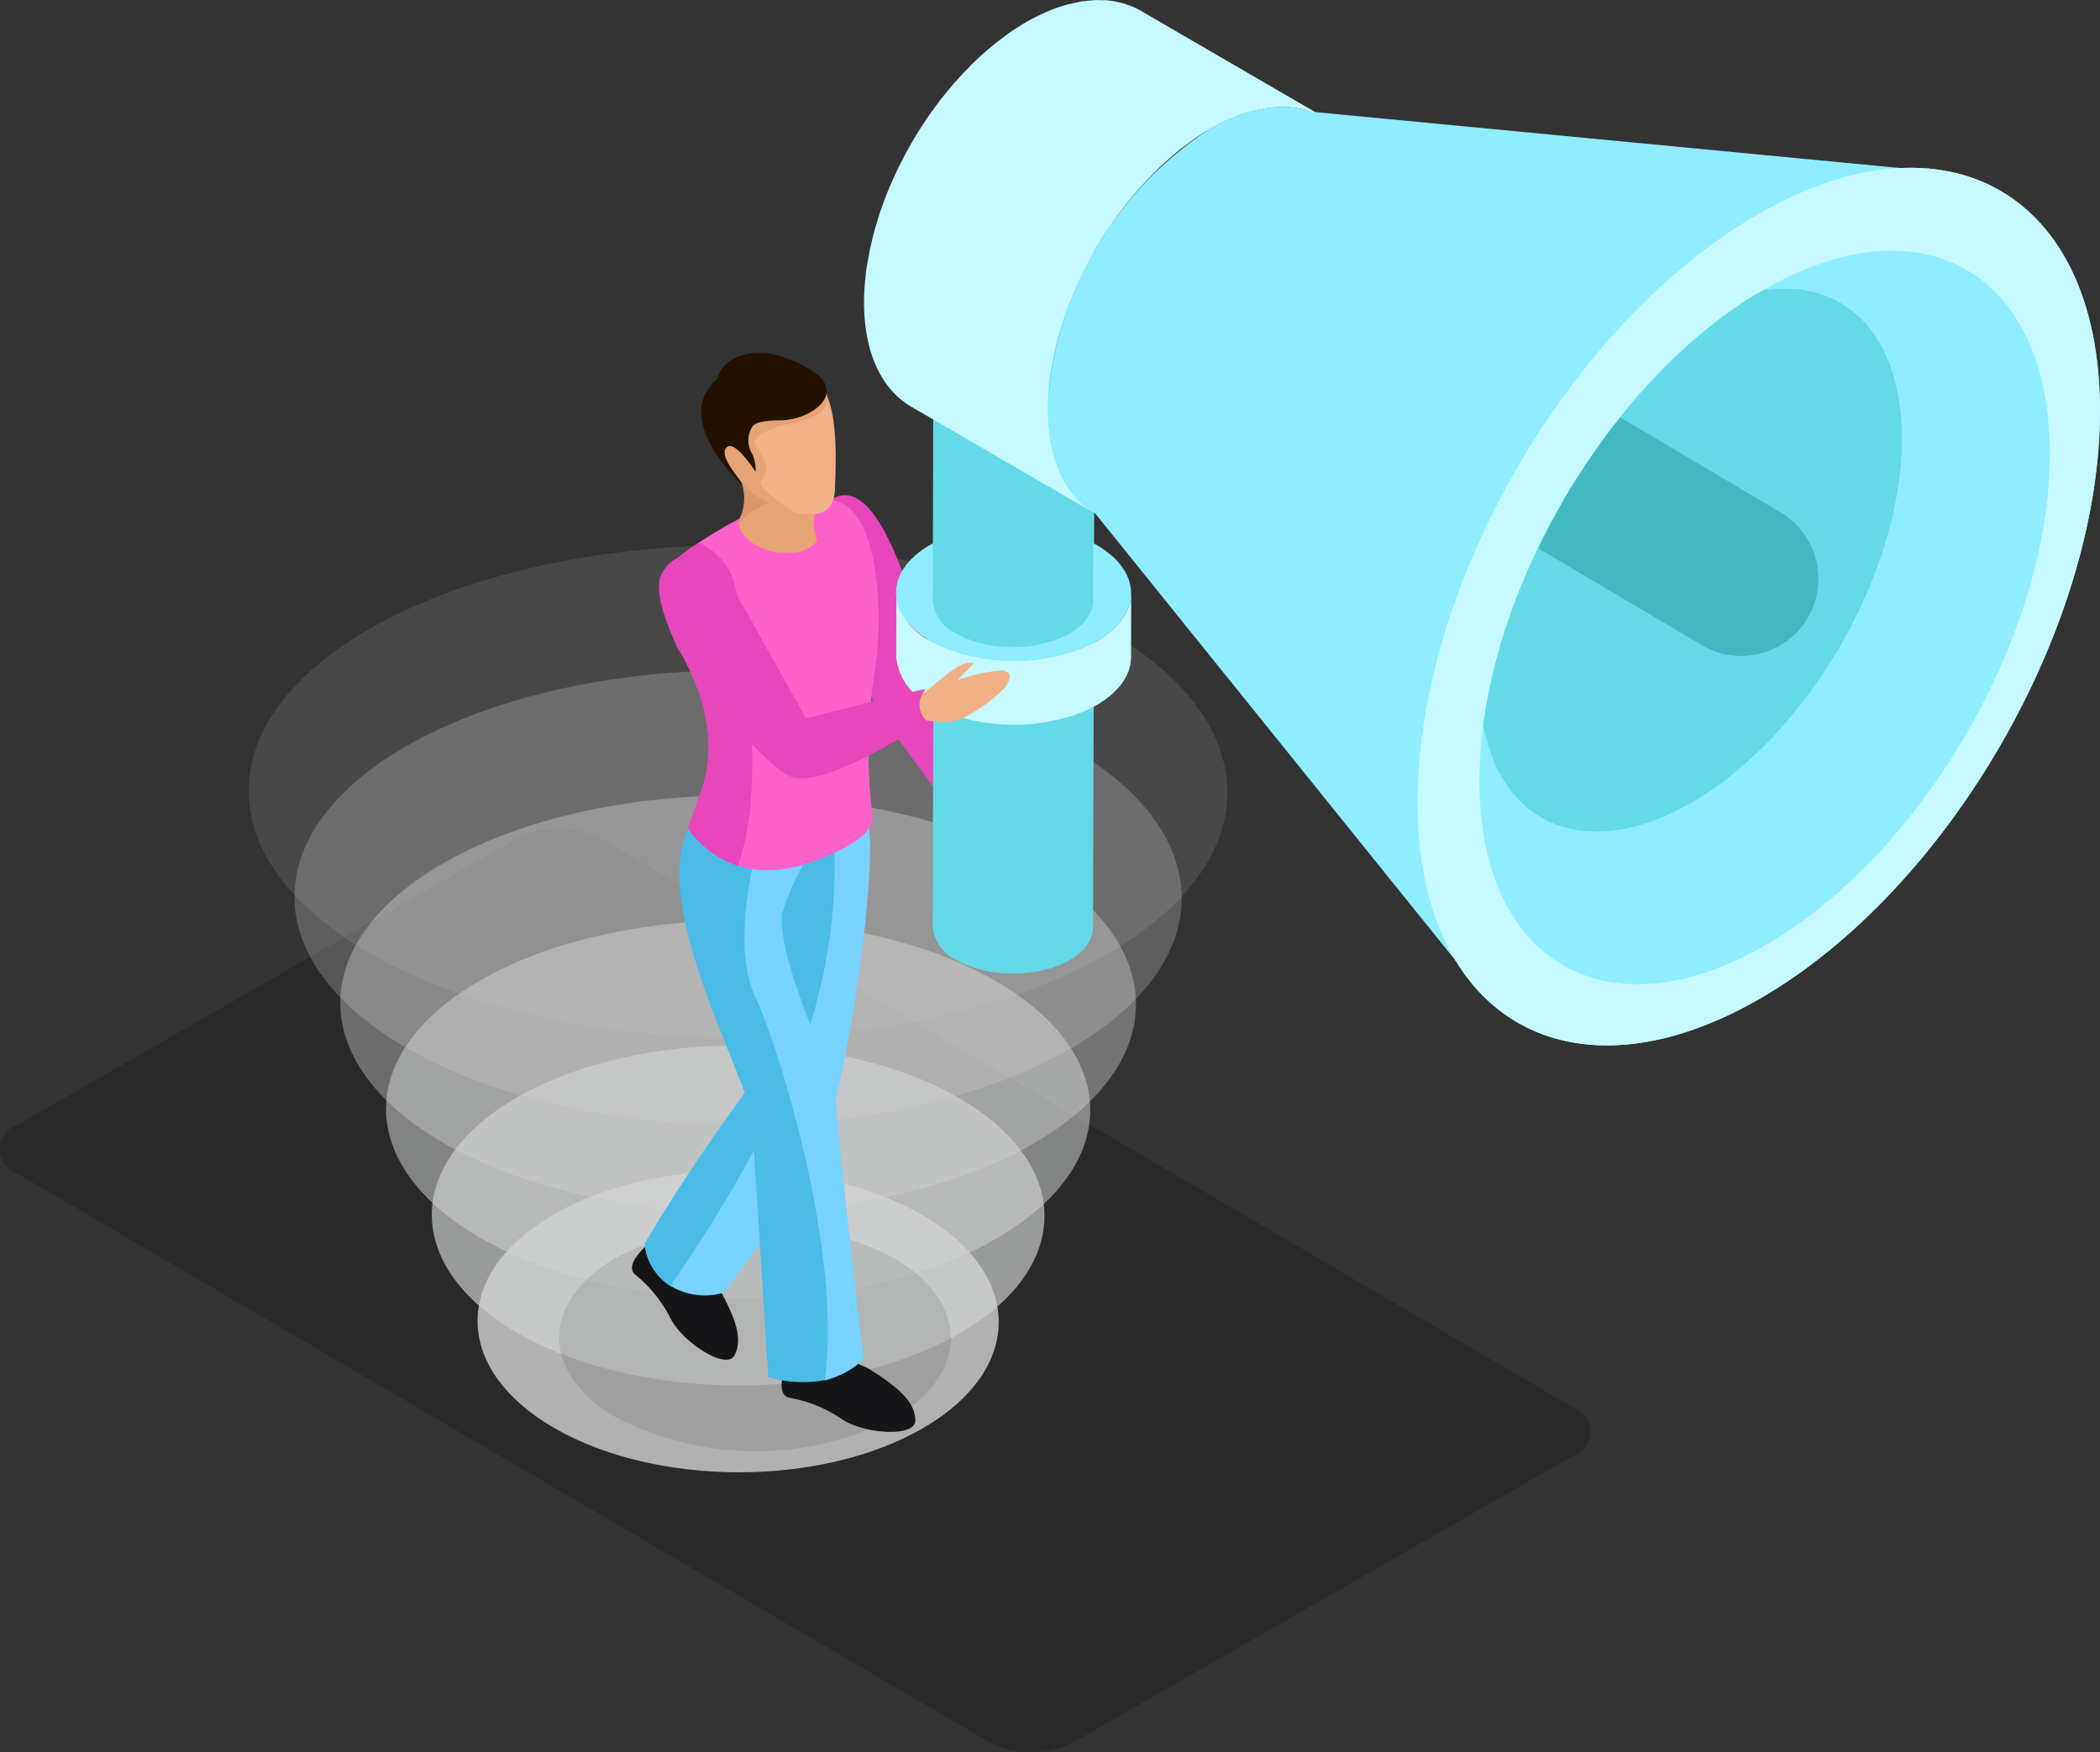 <svg xmlns="http://www.w3.org/2000/svg" width="91.097" height="76.026" viewBox="0 0 91.097 76.026">
  <rect x="0" y="0" width="91.097" height="76.026" fill="#333333" stroke="none"/>
  <g id="Grupo_27374" data-name="Grupo 27374" transform="translate(-187.799 -122.488)">
    <g id="Grupo_27349" data-name="Grupo 27349" transform="translate(187.799 158.434)" opacity="0.2">
      <path id="Trazado_3254" data-name="Trazado 3254" d="M188.566,181.861a1.117,1.117,0,0,0-.015,2.116l2,1.171,37.069,21.691,3.093,1.811a4.018,4.018,0,0,0,3.645.008l21.661-12.418a1.116,1.116,0,0,0,.016-2.113l-42.156-24.671a4.029,4.029,0,0,0-3.653-.014Z" transform="translate(-187.799 -169.011)"/>
    </g>
    <g id="Grupo_27373" data-name="Grupo 27373" transform="translate(196.606 122.488)">
      <g id="Grupo_27350" data-name="Grupo 27350" transform="translate(0 18.226)" opacity="0.8" style="mix-blend-mode: overlay;isolation: isolate">
        <path id="Trazado_3255" data-name="Trazado 3255" d="M217.949,199.392c4.428,2.554,11.583,2.554,15.984,0s4.376-6.7-.05-9.259-11.584-2.556-15.987,0-4.375,6.7.053,9.26" transform="translate(-202.702 -155.657)" fill="#fcfdfd" opacity="0.8"/>
        <path id="Trazado_3256" data-name="Trazado 3256" d="M215.966,193.783c5.206,2.877,13.618,2.877,18.792,0s5.144-7.552-.06-10.43-13.618-2.88-18.793,0-5.144,7.549.062,10.432" transform="translate(-202.118 -154.06)" fill="#fcfdfd" opacity="0.667"/>
        <path id="Trazado_3257" data-name="Trazado 3257" d="M213.982,188.174c5.985,3.2,15.653,3.2,21.6,0s5.912-8.4-.07-11.6-15.652-3.2-21.6,0-5.912,8.4.071,11.6" transform="translate(-201.534 -152.463)" fill="#fcfdfd" opacity="0.533"/>
        <path id="Trazado_3258" data-name="Trazado 3258" d="M212,182.566c6.763,3.524,17.688,3.524,24.406,0s6.68-9.249-.079-12.773-17.687-3.528-24.408,0-6.68,9.244.08,12.774" transform="translate(-200.95 -150.867)" fill="#fcfdfd" opacity="0.4"/>
        <path id="Trazado_3259" data-name="Trazado 3259" d="M210.016,176.957c7.541,3.848,19.723,3.848,27.214,0s7.448-10.1-.089-13.945-19.722-3.851-27.215,0-7.448,10.092.09,13.946" transform="translate(-200.366 -149.27)" fill="#fcfdfd" opacity="0.267"/>
        <path id="Trazado_3260" data-name="Trazado 3260" d="M208.032,171.348c8.32,4.172,21.759,4.172,30.021,0s8.218-10.946-.1-15.117-21.755-4.175-30.022,0-8.216,10.941.1,15.117" transform="translate(-199.782 -147.673)" fill="#fcfdfd" opacity="0.133"/>
        <path id="Trazado_3261" data-name="Trazado 3261" d="M206.049,165.738c9.1,4.5,23.794,4.5,32.829,0s8.986-11.794-.107-16.288-23.791-4.5-32.829,0-8.984,11.788.107,16.288" transform="translate(-199.198 -146.077)" fill="#fcfdfd" opacity="0"/>
      </g>
      <g id="Grupo_27351" data-name="Grupo 27351" transform="translate(15.453 53.119)">
        <path id="Trazado_3262" data-name="Trazado 3262" d="M233.68,192.68c3.329,1.922,3.346,5.037.039,6.958a13.236,13.236,0,0,1-12.015,0c-3.326-1.922-3.347-5.037-.04-6.958A13.233,13.233,0,0,1,233.68,192.68Z" transform="translate(-219.198 -191.237)" opacity="0.1"/>
      </g>
      <path id="Trazado_3263" data-name="Trazado 3263" d="M224.224,192.093s-1.32.973-.834,1.494a5.9,5.9,0,0,1,1.548,1.887c.474,1.034,2.425,2.306,2.782,1.653s.141-1.49-.688-2.966A5.333,5.333,0,0,0,224.224,192.093Z" transform="translate(-204.674 -138.313)" fill="#161619"/>
      <g id="Grupo_27353" data-name="Grupo 27353" transform="translate(19.148 35.105)">
        <g id="Grupo_27352" data-name="Grupo 27352">
          <path id="Trazado_3264" data-name="Trazado 3264" d="M225,188.536a2.878,2.878,0,0,0,2.445.355s3.754-4.939,4.457-7.013c.892-2.637,2.286-11.5,1.738-13.657-.313-1.234-1.065,1.8-4.608,1.382-2.884-.341.064,9.823-.508,10.381a78.994,78.994,0,0,0-4.535,6.789A2.438,2.438,0,0,0,225,188.536Z" transform="translate(-223.98 -167.923)" fill="#77d2ff"/>
        </g>
      </g>
      <path id="Trazado_3265" data-name="Trazado 3265" d="M229.031,170c-2.884-.341.064,9.823-.508,10.381a78.994,78.994,0,0,0-4.535,6.789A2.438,2.438,0,0,0,225,188.929c.029.023.064.046.1.068a61.256,61.256,0,0,0,3.978-6.515,23.708,23.708,0,0,0,3.139-12.715l-.7-.114A4.529,4.529,0,0,1,229.031,170Z" transform="translate(-204.832 -133.211)" fill="#4bbbe8"/>
      <path id="Trazado_3266" data-name="Trazado 3266" d="M231.989,198.719s-.686,1.491-.009,1.711a5.894,5.894,0,0,1,2.269.9c.913.674,3.237.846,3.233.1s-.6-1.371-2.036-2.264A5.331,5.331,0,0,0,231.989,198.719Z" transform="translate(-206.583 -139.795)" fill="#161619"/>
      <g id="Grupo_27355" data-name="Grupo 27355" transform="translate(20.669 34.453)">
        <g id="Grupo_27354" data-name="Grupo 27354">
          <path id="Trazado_3267" data-name="Trazado 3267" d="M231.9,192.556a5.241,5.241,0,0,1-2.1-.185s-.586-9.254-.7-11.148c-.106-1.794-5.22-10.618-2.221-13.344,2.265-2.054,5.6.5,5.6.5s-2,2.8-2.092,3.907c-.185,2.178,2.2,6.571,2.353,8.429.272,3.286,1.191,10.874,1.191,10.874A3.431,3.431,0,0,1,231.9,192.556Z" transform="translate(-225.949 -167.079)" fill="#4bbbe8"/>
        </g>
      </g>
      <path id="Trazado_3268" data-name="Trazado 3268" d="M233.579,181.3c-.158-1.858-2.538-6.251-2.353-8.429a9.987,9.987,0,0,1,1.528-3.074l-2.528-.125s-1.3,4.328-.17,6.765c1.072,2.312,3.809,11.206,3.014,16.67a3.9,3.9,0,0,0,1.7-.933S233.851,184.587,233.579,181.3Z" transform="translate(-206.109 -133.216)" fill="#77d2ff"/>
      <path id="Trazado_3269" data-name="Trazado 3269" d="M242.583,166.7a5.556,5.556,0,0,1,1.532,2.405c.233,1.208-.347,1.418-.347,1.418l-.493-.833a4.887,4.887,0,0,0-1.746-1.747C241.206,167.85,242.583,166.7,242.583,166.7Z" transform="translate(-208.811 -132.539)" fill="#e6a376"/>
      <path id="Trazado_3270" data-name="Trazado 3270" d="M242.65,168.507a3.4,3.4,0,0,1-.049,1.478c-.213.618-.24.5-.323.444a11.577,11.577,0,0,0-.253-1.74C241.718,167.568,242.65,168.507,242.65,168.507Z" transform="translate(-208.921 -132.867)" fill="#e6a376"/>
      <path id="Trazado_3271" data-name="Trazado 3271" d="M234.5,150.385c-2.172.984,1.167,8.359,2.386,10.033,0,0,.84-.1,1.951-1.519C238.842,158.9,237.007,149.247,234.5,150.385Z" transform="translate(-207.062 -128.809)" fill="#e846bb"/>
      <path id="Trazado_3272" data-name="Trazado 3272" d="M237.8,162.877l3.034,4.148a2.028,2.028,0,0,0,1.534-1.211l-2.748-4.705Z" transform="translate(-207.975 -131.268)" fill="#e846bb"/>
      <path id="Trazado_3273" data-name="Trazado 3273" d="M228.44,151.285a13.717,13.717,0,0,0-1.431.806,12.009,12.009,0,0,0-1.9,1.412c-.176.2-.784.684.517,3.478,0,0,2.1,3.127,1.031,6.126l-.595,1.671s1.751,2.971,5.721,1.338c.805-.331,2.268-.931,2.288-1.808a22.222,22.222,0,0,1,.067-6.186c.457-2.66.162-7.034-1.6-7.5C232.532,150.618,231.491,150.03,228.44,151.285Z" transform="translate(-205.021 -128.852)" fill="#ff61cb"/>
      <path id="Trazado_3274" data-name="Trazado 3274" d="M225.1,154.065c-.176.2-.784.684.517,3.478,0,0,2.1,3.127,1.031,6.126l-.595,1.671a4.109,4.109,0,0,0,2.172,1.632c1.314-3.691.169-9.483-.048-11.614a2.778,2.778,0,0,0-1.651-2.4A11.127,11.127,0,0,0,225.1,154.065Z" transform="translate(-205.021 -129.416)" fill="#e846bb"/>
      <g id="Grupo_27357" data-name="Grupo 27357" transform="translate(21.612 15.317)">
        <path id="Trazado_3275" data-name="Trazado 3275" d="M228.638,148.242s1.222,1.387.567,2.527c-.368.641.87,1.864,2.648,1.5,0,0,.773-.3.651-.585a1.79,1.79,0,0,1,.15-1.584C232.871,149.559,228.638,148.242,228.638,148.242Z" transform="translate(-227.503 -143.66)" fill="#e6a376"/>
        <path id="Trazado_3276" data-name="Trazado 3276" d="M229.26,150.788a.466.466,0,0,0-.063.251,3.407,3.407,0,0,1,1.859-1.007l-1.962-1.642c-.072-.027-.134-.046-.189-.063l-.027.178A2.221,2.221,0,0,1,229.26,150.788Z" transform="translate(-227.557 -143.679)" fill="#dd9569"/>
        <g id="Grupo_27356" data-name="Grupo 27356" transform="translate(0 0.223)">
          <path id="Trazado_3277" data-name="Trazado 3277" d="M227.922,146.154a5.335,5.335,0,0,0,2.232,2.686c1.351.639,2.858.974,2.921-.532.045-1.2.2-4.257-.91-4.71-1.439-.587-2.054-1.468-3.519-.69A2.529,2.529,0,0,0,227.922,146.154Z" transform="translate(-227.276 -142.601)" fill="#efb185"/>
          <path id="Trazado_3278" data-name="Trazado 3278" d="M227.922,146.273a4.578,4.578,0,0,0,2.234,2.711,6.06,6.06,0,0,0,1.252.463,5.66,5.66,0,0,1-1.387-1.047c-.583-.515.7-.462-.363-1.839-.363-.467.9-.891,1.222-.943,1.891-.315,1.864-.9,1.841-1.372-.07-.193-.164.036-.257-.129l-.223-.317c-.026-.03-.053-.059-.077-.084a5.816,5.816,0,0,0-.712-.591c-.8.129-3.108.5-3.154.518-.031.008-.351.6-.652,1.169A3.114,3.114,0,0,0,227.922,146.273Z" transform="translate(-227.276 -142.72)" fill="#e6a376"/>
          <path id="Trazado_3279" data-name="Trazado 3279" d="M228.953,148.343c.008-.159-1.016-1.174-.713-1.589.331-.457,1.215.92,1.266,1s.038-.416-.132-.763a1.125,1.125,0,0,1,.021-1.187c.228-.268.957-.249,1.393-.264-.381-.178-1.1-.161-1.436-.717a2.116,2.116,0,0,0-1.436-1.12C225.761,145.478,228.953,148.343,228.953,148.343Z" transform="translate(-227.169 -142.85)" fill="#231202"/>
        </g>
        <path id="Trazado_3280" data-name="Trazado 3280" d="M230.988,145.221a2.769,2.769,0,0,1-2.029-1.163,1.141,1.141,0,0,0-.909-.585s.212-1.341,2.255-1.141a5.247,5.247,0,0,1,2.066.882C233.565,144.187,232.067,145.151,230.988,145.221Z" transform="translate(-227.369 -142.312)" fill="#231202"/>
      </g>
      <g id="Grupo_27367" data-name="Grupo 27367" transform="translate(28.661)">
        <path id="Trazado_3281" data-name="Trazado 3281" d="M247.142,148.369a1.611,1.611,0,0,0-.991-1.65,5.416,5.416,0,0,0-4.917,0,1.721,1.721,0,0,0-1.011,1.422l0-.008-.056,19.94a1.738,1.738,0,0,0,1.028,1.436,3.71,3.71,0,0,0,.5.24l.032.011c.022.009.046.015.07.024.1.039.21.078.321.109.059.016.12.029.179.043l.09.022c.032.007.063.016.094.022.114.023.229.044.345.06.042.007.085.011.127.015l.077.009c.045,0,.089.012.134.015.114.009.229.015.342.018.036,0,.072,0,.108,0h.248c.129,0,.257-.013.386-.027l.046,0c.031,0,.061-.01.093-.013.1-.013.2-.025.305-.042.046-.009.087-.023.131-.032.116-.024.226-.053.338-.084.063-.019.13-.028.19-.048s.1-.037.144-.055.087-.032.129-.049a3.617,3.617,0,0,0,.49-.232.287.287,0,0,1,.042-.024,2.71,2.71,0,0,0,.372-.272c.012-.01.025-.019.036-.029s.022-.016.031-.025a2.12,2.12,0,0,0,.215-.232c.014-.019.025-.038.038-.056s.025-.037.036-.056a1,1,0,0,0,.065-.1,1.344,1.344,0,0,0,.093-.2.276.276,0,0,0,.008-.03c0-.014.008-.026.012-.04.012-.041.028-.083.037-.126a1.314,1.314,0,0,0,.022-.2c0-.01,0-.021,0-.03l.056-19.941A1.213,1.213,0,0,1,247.142,148.369Zm-.416.756a1.9,1.9,0,0,0,.181-.2l0,0A2.185,2.185,0,0,1,246.727,149.126Zm.382-.576a1.7,1.7,0,0,1-.1.2,1.37,1.37,0,0,0,.106-.213Zm-.519.718,0,0a2.691,2.691,0,0,1-.416.3A2.713,2.713,0,0,0,246.589,149.268Zm-6.1-.362a1.914,1.914,0,0,0,.313.343A1.914,1.914,0,0,1,240.489,148.906Zm-.265-.756a1.251,1.251,0,0,0,.064.374A1.251,1.251,0,0,1,240.224,148.151Zm.07.384a1.545,1.545,0,0,0,.187.363A1.545,1.545,0,0,1,240.294,148.535Zm.515.718a2.747,2.747,0,0,0,.442.313A2.747,2.747,0,0,1,240.808,149.253Z" transform="translate(-237.174 -127.863)" fill="#64d9e8"/>
        <g id="Grupo_27360" data-name="Grupo 27360" transform="translate(1.398 22.772)">
          <path id="Trazado_3282" data-name="Trazado 3282" d="M248.293,155.939c-.005.055-.009.11-.019.165s-.021.083-.031.124-.028.106-.046.158-.033.08-.05.121-.047.108-.076.161-.046.076-.07.114c-.037.059-.076.117-.118.176-.026.035-.055.069-.083.1a2.794,2.794,0,0,1-.212.229c-.03.029-.057.059-.089.088s-.1.081-.148.122-.1.08-.15.118-.115.077-.173.115-.131.089-.2.13a5.42,5.42,0,0,1-.714.339c-.063.025-.127.049-.192.073-.158.058-.322.1-.487.149s-.331.09-.5.124c-.207.042-.416.082-.629.109-.048.005-.094.013-.141.019-.284.03-.573.045-.861.048h-.137c-.283,0-.566-.019-.846-.048l-.127-.013q-.416-.051-.815-.14l-.15-.037a7.149,7.149,0,0,1-.7-.212c-.042-.017-.089-.029-.133-.045a5.581,5.581,0,0,1-.775-.366,2.553,2.553,0,0,1-1.5-2.1l-.008,2.77a2.55,2.55,0,0,0,1.505,2.1,5.32,5.32,0,0,0,.735.352c.013.007.028.01.042.016.039.015.083.026.124.042.148.053.3.108.45.151.084.024.17.042.254.062l.149.037c.043.01.086.023.129.032.166.035.335.063.505.088.062.008.123.014.184.021.042,0,.084.01.128.013.061.007.122.016.185.022.166.014.334.022.5.027.053,0,.106,0,.16,0h.134c.076,0,.153,0,.229,0,.189-.007.379-.019.566-.038.022,0,.042-.008.063-.009.052-.005.1-.014.155-.022.145-.018.291-.034.433-.059.063-.012.12-.033.182-.046.175-.036.344-.08.514-.127.088-.025.183-.039.269-.066s.138-.053.208-.079.133-.048.2-.075a5.571,5.571,0,0,0,.711-.338l.062-.036c.044-.026.08-.056.122-.081.066-.043.133-.085.194-.131s.092-.072.138-.109.109-.087.158-.131a.361.361,0,0,0,.032-.027c.02-.017.033-.036.053-.056a3.051,3.051,0,0,0,.218-.235c.013-.017.032-.032.045-.049s.022-.034.034-.049c.045-.06.084-.12.121-.181.015-.025.036-.049.05-.075s.011-.025.018-.038c.028-.053.052-.105.075-.158.013-.032.031-.062.043-.093,0-.011,0-.022.008-.032.019-.05.03-.1.045-.154.009-.034.022-.067.029-.1,0-.009,0-.018,0-.028.009-.053.013-.107.018-.163,0-.034.012-.068.012-.1,0-.014,0-.029,0-.043l.008-2.77C248.306,155.84,248.3,155.89,248.293,155.939Z" transform="translate(-238.103 -152.825)" fill="#c5f9ff"/>
          <g id="Grupo_27359" data-name="Grupo 27359" transform="translate(0.007)">
            <g id="Grupo_27358" data-name="Grupo 27358">
              <path id="Trazado_3283" data-name="Trazado 3283" d="M246.8,152.826c2,1.153,2.007,3.022.024,4.175a7.949,7.949,0,0,1-7.21,0c-2-1.154-2.006-3.023-.023-4.175A7.943,7.943,0,0,1,246.8,152.826Z" transform="translate(-238.113 -151.961)" fill="#8fedff"/>
            </g>
          </g>
        </g>
        <path id="Trazado_3284" data-name="Trazado 3284" d="M247.142,130.044a1.614,1.614,0,0,0-.991-1.652,5.421,5.421,0,0,0-4.917,0,1.725,1.725,0,0,0-1.011,1.422l0-.007-.056,19.941a1.737,1.737,0,0,0,1.028,1.435,3.805,3.805,0,0,0,.5.241c.011,0,.022.005.032.01s.046.015.07.023c.1.039.21.078.321.11.059.016.12.029.179.043l.09.022c.032.006.063.016.094.022.114.024.229.044.345.059.042.007.085.01.127.015.025,0,.05.006.077.008.045.005.089.012.134.015.114.01.229.015.342.019.036,0,.072,0,.108,0h.088c.054,0,.107,0,.16,0,.129-.005.257-.013.386-.026l.046-.006c.031,0,.061-.008.093-.013.1-.012.2-.025.305-.043.046-.008.087-.022.131-.032.116-.024.226-.054.338-.084.063-.018.13-.028.19-.047s.1-.038.144-.056l.129-.049a3.707,3.707,0,0,0,.49-.232l.042-.025a2.64,2.64,0,0,0,.372-.27l.036-.029c.009-.008.022-.017.031-.026a2.112,2.112,0,0,0,.215-.23c.014-.019.025-.038.038-.057a.611.611,0,0,0,.036-.055.918.918,0,0,0,.065-.1,1.364,1.364,0,0,0,.093-.2c0-.01.005-.021.008-.031s.008-.027.012-.041c.012-.041.028-.083.037-.124a1.37,1.37,0,0,0,.022-.2c0-.011,0-.021,0-.031l.056-19.941A1.221,1.221,0,0,1,247.142,130.044Zm-.416.756a1.829,1.829,0,0,0,.181-.2l0,0A1.993,1.993,0,0,1,246.727,130.8Zm.382-.577a1.5,1.5,0,0,1-.1.2,1.354,1.354,0,0,0,.106-.212Zm-.519.718,0,0a2.857,2.857,0,0,1-.416.3A2.72,2.72,0,0,0,246.589,130.941Zm-6.1-.36a1.94,1.94,0,0,0,.313.343A1.94,1.94,0,0,1,240.489,130.581Zm-.265-.755a1.216,1.216,0,0,0,.064.372A1.216,1.216,0,0,1,240.224,129.826Zm.07.385a1.545,1.545,0,0,0,.187.361A1.545,1.545,0,0,1,240.294,130.211Zm.515.717a2.9,2.9,0,0,0,.442.313A2.9,2.9,0,0,1,240.808,130.928Z" transform="translate(-237.174 -123.696)" fill="#64d9e8"/>
        <path id="Trazado_3285" data-name="Trazado 3285" d="M244.331,139.224c.018-.17.038-.343.062-.515s.061-.372.1-.559c.025-.127.047-.255.075-.382s.058-.243.089-.364c.043-.167.086-.334.134-.5.028-.1.059-.194.089-.292q.088-.279.188-.558c.029-.08.056-.16.087-.24q.144-.387.31-.77c.012-.029.026-.058.039-.087q.152-.344.321-.681c.036-.073.072-.144.11-.216.107-.209.219-.415.335-.62.025-.044.05-.091.076-.136.138-.241.287-.477.437-.712.048-.074.1-.145.148-.221q.166-.247.339-.488c.065-.09.132-.18.2-.269.1-.138.209-.272.317-.4.09-.112.18-.224.274-.333s.178-.2.267-.3c.154-.173.312-.34.472-.5.1-.1.2-.2.294-.3.08-.076.16-.15.241-.224.131-.12.265-.236.4-.348.079-.066.158-.134.238-.2.148-.118.3-.228.447-.337.07-.05.138-.1.209-.152.22-.151.445-.3.672-.426s.433-.234.645-.335c.056-.026.112-.052.168-.076.2-.091.4-.175.6-.243.015-.006.031-.01.046-.015.172-.059.338-.1.506-.142.1-.022.192-.042.287-.061.128-.023.254-.044.379-.058.069-.008.138-.016.206-.02a4.152,4.152,0,0,1,.458-.009c.032,0,.065,0,.1,0a4.162,4.162,0,0,1,.522.066l.125.029a3.693,3.693,0,0,1,.386.111c.039.015.081.026.121.042a3.461,3.461,0,0,1,.461.22l-7.984-4.64-.038-.022a3.573,3.573,0,0,0-.354-.173c-.022-.008-.046-.015-.068-.024-.039-.015-.08-.028-.121-.042-.061-.022-.121-.048-.184-.066s-.135-.032-.2-.047c-.041-.009-.082-.02-.124-.028-.022,0-.043-.012-.066-.015a3.629,3.629,0,0,0-.425-.049h-.029c-.035,0-.072,0-.107,0-.11,0-.219-.009-.331,0-.038,0-.078.009-.115.012-.07,0-.141.012-.213.02s-.129.012-.2.02-.118.026-.176.038c-.1.019-.193.039-.29.063-.052.012-.1.019-.153.032-.121.032-.243.071-.365.112l-.029.009c-.144.049-.289.1-.435.164-.06.025-.121.056-.18.083l-.156.071c-.215.1-.43.21-.649.338s-.452.276-.674.428c-.07.047-.137.1-.2.148-.152.11-.3.223-.452.341-.079.063-.156.128-.234.194-.136.114-.27.231-.4.353-.079.072-.157.144-.234.219-.049.049-.1.09-.151.141s-.1.107-.15.16c-.159.162-.316.328-.469.5-.049.055-.1.105-.149.161s-.079.1-.118.142c-.093.109-.183.219-.272.332-.059.073-.123.144-.182.22s-.092.127-.14.191c-.065.085-.128.171-.191.26-.046.062-.093.122-.137.185-.074.106-.145.215-.216.323-.045.066-.09.13-.132.2-.02.03-.04.059-.059.088q-.189.294-.365.6c-.008.012-.013.025-.02.038-.025.042-.048.084-.07.125-.081.143-.163.285-.24.428-.036.068-.068.136-.1.2s-.072.139-.107.208-.064.125-.094.188c-.078.161-.151.325-.224.488l-.046.1c0,.008-.007.017-.009.024-.091.21-.177.42-.26.631-.013.038-.026.076-.04.113-.029.08-.056.159-.086.238-.037.105-.077.209-.112.314-.026.082-.049.165-.076.247s-.059.192-.087.291c-.019.059-.039.119-.056.18-.029.107-.053.216-.08.323s-.06.24-.087.358c-.009.042-.022.083-.031.126-.019.087-.028.173-.046.26-.036.189-.069.376-.1.562-.007.052-.019.1-.026.155-.015.117-.022.231-.035.348-.007.084-.018.17-.024.254-.019.261-.032.522-.032.777.007,2.219.79,3.781,2.054,4.515l7.984,4.64c-1.264-.735-2.048-2.3-2.054-4.515,0-.256.012-.517.032-.781C244.313,139.386,244.323,139.3,244.331,139.224Z" transform="translate(-236.293 -122.488)" fill="#c5f9ff"/>
        <g id="Grupo_27362" data-name="Grupo 27362" transform="translate(7.983 4.638)">
          <g id="Grupo_27361" data-name="Grupo 27361">
            <path id="Trazado_3286" data-name="Trazado 3286" d="M253.643,129.457c3.887-2.245,7.051-.447,7.064,4.025a15.474,15.474,0,0,1-7.017,12.155c-3.888,2.244-7.051.442-7.064-4.025A15.462,15.462,0,0,1,253.643,129.457Z" transform="translate(-246.625 -128.49)" fill="#8fedff"/>
          </g>
        </g>
        <path id="Trazado_3287" data-name="Trazado 3287" d="M286.712,131.428l-28.643-2.739-8.784,17.481,17,21.095Z" transform="translate(-239.247 -123.898)" fill="#8fedff"/>
        <g id="Grupo_27363" data-name="Grupo 27363" transform="translate(24.03 7.28)">
          <path id="Trazado_3288" data-name="Trazado 3288" d="M282.145,133.941c8.172-4.717,14.822-.936,14.847,8.463s-6.58,20.831-14.751,25.551-14.821.927-14.847-8.463S273.973,138.658,282.145,133.941Z" transform="translate(-267.394 -131.91)" fill="#c5f9ff"/>
        </g>
        <g id="Grupo_27364" data-name="Grupo 27364" transform="translate(24.03 7.28)">
          <path id="Trazado_3289" data-name="Trazado 3289" d="M282.145,133.941c8.172-4.717,14.822-.936,14.847,8.463s-6.58,20.831-14.751,25.551-14.821.927-14.847-8.463S273.973,138.658,282.145,133.941Z" transform="translate(-267.394 -131.91)" fill="#c5f9ff"/>
        </g>
        <g id="Grupo_27366" data-name="Grupo 27366" transform="translate(26.709 10.876)">
          <g id="Grupo_27365" data-name="Grupo 27365">
            <path id="Trazado_3290" data-name="Trazado 3290" d="M283.191,138.261c6.832-3.944,12.39-.783,12.413,7.075s-5.5,17.412-12.331,21.357-12.39.775-12.412-7.074S276.361,142.2,283.191,138.261Z" transform="translate(-270.861 -136.564)" fill="#8fedff"/>
          </g>
        </g>
        <path id="Trazado_3291" data-name="Trazado 3291" d="M271.081,157.619c.813,4.414,4.546,5.959,9.02,3.376,5.058-2.921,9.147-10,9.13-15.814-.012-4.543-2.528-6.952-6.037-6.405C277.091,142.325,272.047,150.347,271.081,157.619Z" transform="translate(-244.202 -126.174)" fill="#64d9e8"/>
        <path id="Trazado_3292" data-name="Trazado 3292" d="M271.081,157.619c.813,4.414,4.546,5.959,9.02,3.376,5.058-2.921,9.147-10,9.13-15.814-.012-4.543-2.528-6.952-6.037-6.405C277.091,142.325,272.047,150.347,271.081,157.619Z" transform="translate(-244.202 -126.174)" fill="#64d9e8"/>
        <path id="Trazado_3293" data-name="Trazado 3293" d="M285.847,154.636a3.351,3.351,0,0,0-1.174-4.591l-6.955-4.121a29.967,29.967,0,0,0-3.558,5.681l7.1,4.2A3.35,3.35,0,0,0,285.847,154.636Z" transform="translate(-244.902 -127.816)" fill="#44b8c1"/>
      </g>
      <g id="Grupo_27372" data-name="Grupo 27372" transform="translate(19.834 24.07)">
        <g id="Grupo_27370" data-name="Grupo 27370" transform="translate(10.867 5.019)">
          <g id="Grupo_27368" data-name="Grupo 27368">
            <path id="Trazado_3294" data-name="Trazado 3294" d="M239.273,162.224s1.347.369,1.986-.058a6.716,6.716,0,0,0,1.772-1.3c.311-.482.263-.7-.189-.726a7.82,7.82,0,0,0-2.53.693,1.7,1.7,0,0,1-1.069.255C239.02,161.1,238.661,161.728,239.273,162.224Z" transform="translate(-238.934 -160.136)" fill="#efb185"/>
          </g>
          <g id="Grupo_27369" data-name="Grupo 27369" transform="translate(0.01)">
            <path id="Trazado_3295" data-name="Trazado 3295" d="M239.246,161.086a1.7,1.7,0,0,0,1.069-.255,7.82,7.82,0,0,1,2.53-.693.575.575,0,0,1,.165.022c-.44.243-1.188.664-1.85,1.015a4.235,4.235,0,0,1-2.212.342C238.973,161.276,239.127,161.093,239.246,161.086Z" transform="translate(-238.947 -160.136)" fill="#efb185"/>
          </g>
        </g>
        <g id="Grupo_27371" data-name="Grupo 27371">
          <path id="Trazado_3296" data-name="Trazado 3296" d="M225.348,153.943c.531-.407,1.652-.641,2.537.906s3.307,5.887,3.307,5.887,4.647-1.206,5.2-1.264a.966.966,0,0,0,.043,1.39s-4.429,3-5.914,2.4S223.167,155.623,225.348,153.943Z" transform="translate(-224.868 -153.64)" fill="#e846bb"/>
        </g>
        <path id="Trazado_3297" data-name="Trazado 3297" d="M239.512,161.126s1.135-.973,1.526-1.214.757-.254.73-.143-1.134.892-.757,1.2C241.212,161.126,239.707,161.021,239.512,161.126Z" transform="translate(-228.198 -155.018)" fill="#efb185"/>
      </g>
    </g>
  </g>
</svg>
